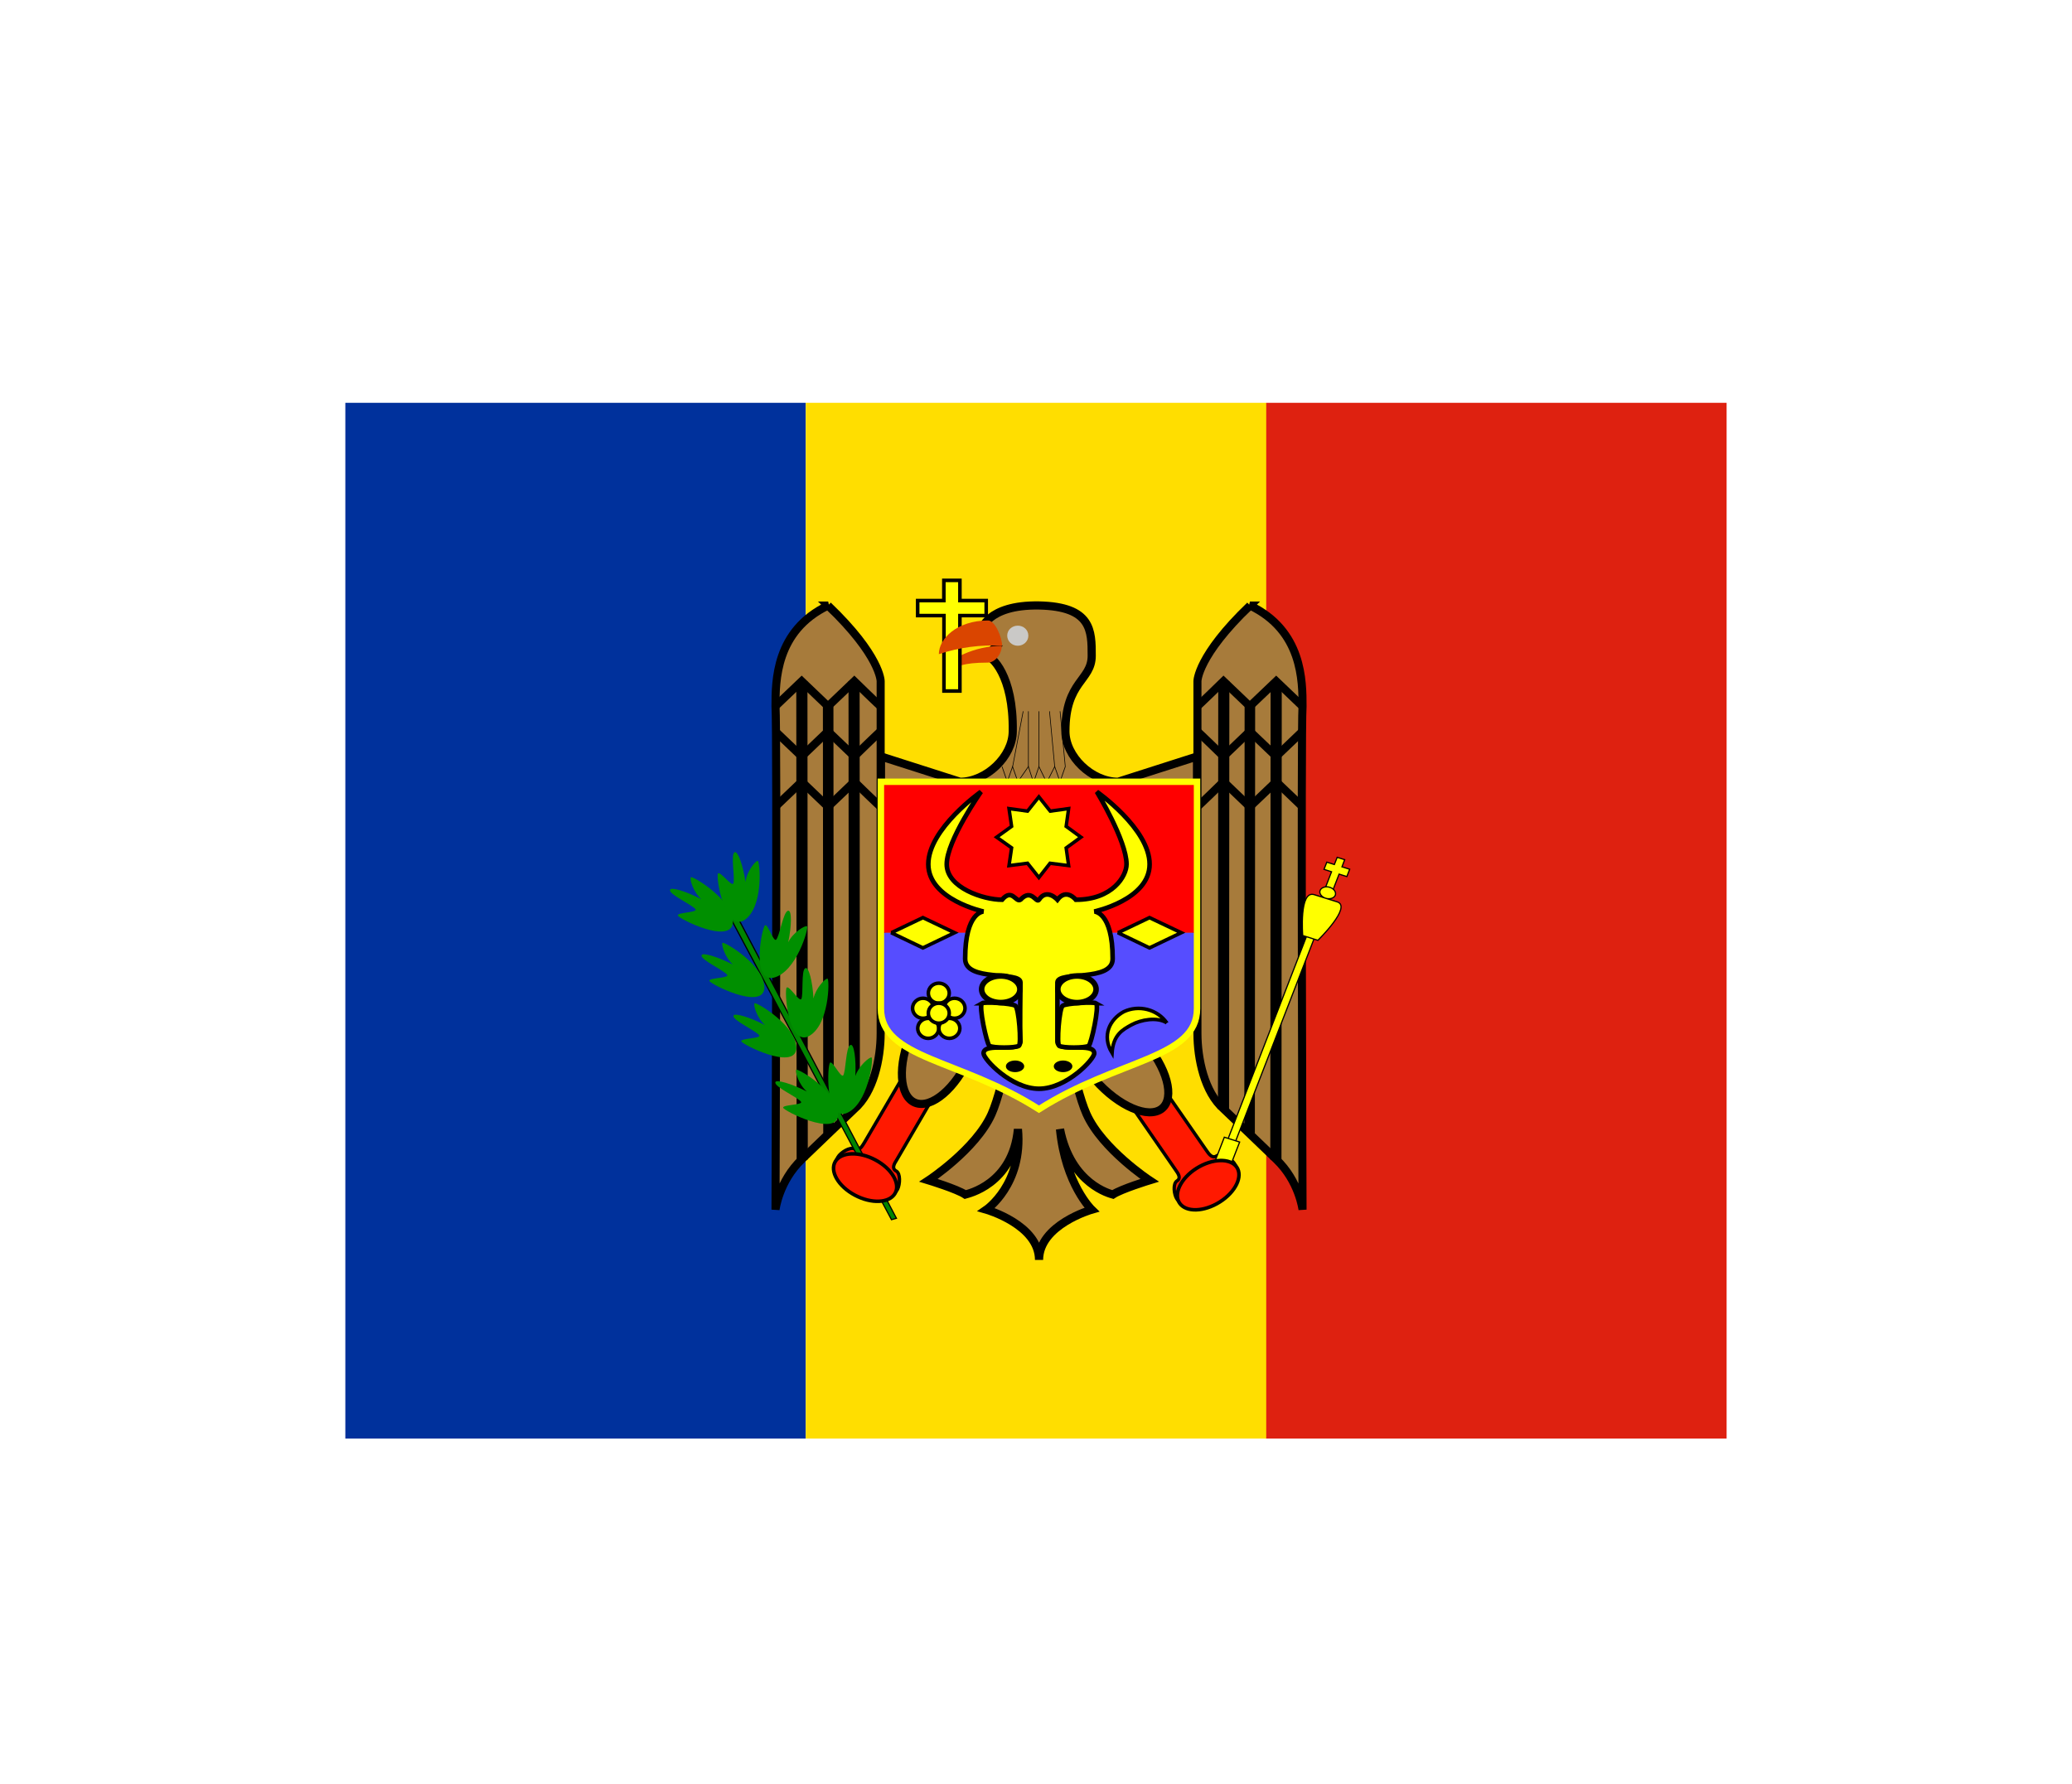 <svg width="36" height="31" viewBox="0 0 36 31" fill="none" xmlns="http://www.w3.org/2000/svg">
<g filter="url(#filter0_d_336_28965)">
<g clip-path="url(#clip0_336_28965)">
<path fill-rule="evenodd" clip-rule="evenodd" d="M6 3H13.999V21H6V3Z" fill="#00319C"/>
<path fill-rule="evenodd" clip-rule="evenodd" d="M14 3H22.003V21H14V3Z" fill="#FFDE00"/>
<path fill-rule="evenodd" clip-rule="evenodd" d="M22 3H29.999V21H22V3Z" fill="#DE2110"/>
<path fill-rule="evenodd" clip-rule="evenodd" d="M19.516 15.015L20.423 16.328C20.476 16.403 20.524 16.474 20.449 16.523C20.374 16.572 20.397 16.763 20.449 16.838C20.551 16.984 20.674 17.006 20.749 16.958L21.439 16.523C21.514 16.478 21.541 16.354 21.439 16.208C21.383 16.133 21.214 16.039 21.139 16.088C21.061 16.137 21.008 16.061 20.959 15.99L20.048 14.678" fill="#FF1900"/>
<path d="M19.516 15.015L20.423 16.328C20.476 16.403 20.524 16.474 20.449 16.523C20.374 16.572 20.397 16.763 20.449 16.838C20.551 16.984 20.674 17.006 20.749 16.958L21.439 16.523C21.514 16.478 21.541 16.354 21.439 16.208C21.383 16.133 21.214 16.039 21.139 16.088C21.061 16.137 21.008 16.061 20.959 15.99L20.048 14.678" stroke="black" stroke-width="0.058"/>
<path fill-rule="evenodd" clip-rule="evenodd" d="M19.872 14.09C20.278 14.551 20.419 15.079 20.188 15.265C19.957 15.451 19.436 15.228 19.03 14.767C18.624 14.306 18.485 13.775 18.716 13.589C18.948 13.404 19.467 13.625 19.874 14.088L19.872 14.09Z" fill="#A77B3B" stroke="black" stroke-width="0.14"/>
<path fill-rule="evenodd" clip-rule="evenodd" d="M15.825 14.479L15.019 15.855C14.974 15.93 14.929 16.005 14.85 15.967C14.771 15.922 14.602 16.031 14.557 16.11C14.467 16.26 14.501 16.38 14.584 16.425L15.304 16.807C15.379 16.849 15.506 16.815 15.596 16.665C15.637 16.582 15.649 16.391 15.57 16.35C15.491 16.308 15.532 16.23 15.581 16.155L16.384 14.778" fill="#FF1900"/>
<path d="M15.825 14.479L15.019 15.855C14.974 15.93 14.929 16.005 14.85 15.967C14.771 15.922 14.602 16.031 14.557 16.11C14.467 16.26 14.501 16.38 14.584 16.425L15.304 16.807C15.379 16.849 15.506 16.815 15.596 16.665C15.637 16.582 15.649 16.391 15.57 16.35C15.491 16.308 15.532 16.23 15.581 16.155L16.384 14.778" stroke="black" stroke-width="0.058"/>
<path fill-rule="evenodd" clip-rule="evenodd" d="M18.421 13.523H17.686C17.663 13.546 17.453 14.858 17.228 15.361C16.955 15.972 16.133 16.512 16.133 16.512C16.133 16.512 16.625 16.662 16.771 16.759C16.808 16.748 17.596 16.583 17.686 15.623C17.776 16.583 17.138 17.022 17.138 17.022C17.138 17.022 18.053 17.284 18.053 17.896C18.053 17.284 18.968 17.022 18.968 17.022C18.968 17.022 18.511 16.583 18.417 15.623C18.605 16.583 19.298 16.748 19.336 16.759C19.482 16.662 19.973 16.512 19.973 16.512C19.973 16.512 19.152 15.972 18.878 15.361C18.653 14.858 18.443 13.546 18.421 13.523V13.523ZM15.308 9.147L16.681 9.586C17.135 9.586 17.596 9.147 17.596 8.708C17.611 7.733 17.228 7.396 17.138 7.396L17.318 7.223L17.045 6.961C17.045 6.961 17.138 6.507 18.053 6.522C18.968 6.541 18.968 6.961 18.968 7.396C18.968 7.831 18.511 7.834 18.511 8.708C18.511 9.147 18.968 9.586 19.426 9.586L20.798 9.147V13.523H15.305V9.147H15.308Z" fill="#A77B3B" stroke="black" stroke-width="0.142"/>
<path d="M17.41 9.322L17.501 9.585L17.593 9.322L17.685 9.585L17.868 9.322L17.957 9.599L18.051 9.322L18.186 9.599L18.325 9.322L18.417 9.585L18.509 9.322" stroke="black" stroke-width="0.012"/>
<path d="M17.777 8.361L17.594 9.324M17.868 8.361V9.324M18.051 8.361V9.324M18.235 8.361L18.325 9.324M18.418 8.361L18.509 9.324" stroke="black" stroke-width="0.011"/>
<path fill-rule="evenodd" clip-rule="evenodd" d="M14.389 6.523C13.474 6.96 13.474 7.837 13.474 8.274C13.505 8.672 13.474 17.022 13.474 17.022C13.474 17.022 13.533 16.528 13.931 16.148L14.386 15.711L14.843 15.274C15.179 14.983 15.301 14.397 15.301 13.96V7.837C15.301 7.837 15.301 7.397 14.386 6.523H14.389Z" fill="#A77B3B" stroke="black" stroke-width="0.14"/>
<path d="M15.301 8.275C15.29 8.275 14.843 7.838 14.843 7.838L14.386 8.275L13.929 7.838L13.471 8.275" stroke="black" stroke-width="0.14"/>
<path d="M15.301 8.709C15.29 8.709 14.843 9.146 14.843 9.146L14.386 8.709L13.929 9.146L13.471 8.709" stroke="black" stroke-width="0.14"/>
<path d="M15.301 10.021C15.29 10.021 14.843 9.584 14.843 9.584L14.386 10.021L13.929 9.584L13.471 10.021" stroke="black" stroke-width="0.14"/>
<path d="M14.839 7.836L14.844 15.274" stroke="black" stroke-width="0.193"/>
<path d="M14.389 8.273L14.395 15.694" stroke="black" stroke-width="0.183"/>
<path d="M13.932 7.838L13.938 16.15" stroke="black" stroke-width="0.194"/>
<path fill-rule="evenodd" clip-rule="evenodd" d="M21.717 6.523C22.631 6.96 22.631 7.837 22.631 8.274C22.601 8.672 22.631 17.022 22.631 17.022C22.631 17.022 22.572 16.528 22.174 16.148L21.719 15.711L21.262 15.274C20.926 14.983 20.805 14.397 20.805 13.96V7.837C20.805 7.837 20.805 7.397 21.719 6.523H21.717Z" fill="#A77B3B" stroke="black" stroke-width="0.14"/>
<path d="M20.801 8.275C20.811 8.275 21.258 7.838 21.258 7.838L21.715 8.275L22.173 7.838L22.63 8.275" stroke="black" stroke-width="0.14"/>
<path d="M20.801 8.709C20.811 8.709 21.258 9.146 21.258 9.146L21.715 8.709L22.173 9.146L22.63 8.709" stroke="black" stroke-width="0.14"/>
<path d="M20.801 10.021C20.811 10.021 21.258 9.584 21.258 9.584L21.715 10.021L22.173 9.584L22.63 10.021" stroke="black" stroke-width="0.14"/>
<path d="M21.263 7.836L21.258 15.274" stroke="black" stroke-width="0.193"/>
<path d="M21.716 8.273L21.711 15.694" stroke="black" stroke-width="0.183"/>
<path d="M22.173 7.838L22.168 16.15" stroke="black" stroke-width="0.194"/>
<path fill-rule="evenodd" clip-rule="evenodd" d="M16.849 14.358C16.607 14.914 16.18 15.276 15.901 15.165C15.622 15.054 15.591 14.509 15.833 13.953C16.076 13.397 16.505 13.036 16.784 13.147C17.063 13.258 17.095 13.8 16.852 14.358L16.849 14.358Z" fill="#A77B3B" stroke="black" stroke-width="0.14"/>
<path fill-rule="evenodd" clip-rule="evenodd" d="M15.305 9.586H20.798V12.211H15.305V9.586Z" fill="#FF0000"/>
<path fill-rule="evenodd" clip-rule="evenodd" d="M15.305 12.211H20.798V13.523C20.798 14.397 19.426 14.397 18.053 15.271C16.677 14.401 15.301 14.401 15.301 13.523V12.211H15.305Z" fill="#564DFF"/>
<path d="M15.305 9.586H20.798V13.527C20.798 14.401 19.426 14.401 18.051 15.277C16.679 14.401 15.305 14.401 15.305 13.524V9.588V9.586Z" stroke="#FFFF00" stroke-width="0.112"/>
<path fill-rule="evenodd" clip-rule="evenodd" d="M17.044 9.76C17.044 9.76 16.129 10.403 16.129 11.019C16.129 11.634 17.089 11.841 17.089 11.841C17.089 11.841 16.769 11.841 16.769 12.662C16.769 13.073 17.73 12.868 17.73 13.073C17.73 13.278 17.717 13.775 17.73 14.101C17.73 14.306 17.089 14.101 17.089 14.306C17.089 14.408 17.57 14.921 18.052 14.921C18.533 14.921 19.012 14.408 19.012 14.306C19.012 14.101 18.372 14.306 18.372 14.101V13.073C18.372 12.868 19.332 13.073 19.332 12.662C19.332 11.841 19.012 11.841 19.012 11.841C19.012 11.841 19.974 11.636 19.974 11.019C19.974 10.402 19.057 9.76 19.057 9.76C19.057 9.76 19.573 10.608 19.573 11.019C19.573 11.224 19.332 11.636 18.692 11.636C18.692 11.636 18.529 11.429 18.372 11.636C18.372 11.636 18.187 11.429 18.052 11.636C18.005 11.705 17.921 11.429 17.73 11.636C17.65 11.69 17.585 11.429 17.41 11.636C17.089 11.636 16.449 11.429 16.449 11.019C16.449 10.608 17.044 9.76 17.044 9.76V9.76Z" fill="#FFFF00" stroke="black" stroke-width="0.08"/>
<path fill-rule="evenodd" clip-rule="evenodd" d="M17.063 13.435C16.998 13.477 17.146 14.146 17.19 14.175C17.255 14.215 17.64 14.215 17.703 14.175C17.749 14.146 17.703 13.517 17.64 13.477C17.575 13.435 17.108 13.407 17.061 13.435H17.063Z" fill="#FFFF00" stroke="black" stroke-width="0.08"/>
<path fill-rule="evenodd" clip-rule="evenodd" d="M19.042 13.435C19.107 13.477 18.959 14.146 18.916 14.175C18.851 14.215 18.465 14.215 18.402 14.175C18.357 14.146 18.402 13.517 18.465 13.477C18.53 13.435 18.997 13.407 19.044 13.435H19.042Z" fill="#FFFF00" stroke="black" stroke-width="0.08"/>
<path fill-rule="evenodd" clip-rule="evenodd" d="M17.72 13.192C17.72 13.254 17.685 13.312 17.622 13.356C17.56 13.399 17.476 13.423 17.387 13.423C17.299 13.423 17.215 13.399 17.152 13.356C17.09 13.312 17.055 13.254 17.055 13.192C17.055 13.131 17.09 13.072 17.152 13.029C17.215 12.985 17.299 12.961 17.387 12.961C17.476 12.961 17.56 12.985 17.622 13.029C17.685 13.072 17.72 13.131 17.72 13.192V13.192Z" fill="#FFFF00" stroke="black" stroke-width="0.096"/>
<path fill-rule="evenodd" clip-rule="evenodd" d="M19.044 13.192C19.044 13.254 19.009 13.312 18.947 13.356C18.884 13.399 18.8 13.424 18.712 13.424C18.623 13.424 18.539 13.399 18.476 13.356C18.414 13.312 18.379 13.254 18.379 13.192C18.379 13.131 18.414 13.072 18.476 13.029C18.539 12.985 18.623 12.961 18.712 12.961C18.8 12.961 18.884 12.985 18.947 13.029C19.009 13.072 19.044 13.131 19.044 13.192V13.192Z" fill="#FFFF00" stroke="black" stroke-width="0.096"/>
<path fill-rule="evenodd" clip-rule="evenodd" d="M18.632 14.531C18.632 14.587 18.557 14.632 18.47 14.632C18.38 14.632 18.309 14.587 18.309 14.531C18.309 14.475 18.384 14.43 18.47 14.43C18.557 14.43 18.632 14.475 18.632 14.531ZM17.795 14.531C17.795 14.587 17.724 14.632 17.638 14.632C17.548 14.632 17.477 14.587 17.477 14.531C17.477 14.475 17.548 14.43 17.638 14.43C17.724 14.43 17.795 14.475 17.795 14.531Z" fill="black"/>
<path fill-rule="evenodd" clip-rule="evenodd" d="M18.05 11.25L17.853 11.002L17.531 11.043L17.576 10.734L17.316 10.549L17.576 10.361L17.531 10.052L17.853 10.096L18.05 9.848L18.247 10.096L18.567 10.052L18.524 10.361L18.781 10.549L18.524 10.736L18.567 11.043L18.244 11.002L18.05 11.25Z" fill="#FFFF00" stroke="black" stroke-width="0.06"/>
<path fill-rule="evenodd" clip-rule="evenodd" d="M19.422 12.209L19.972 12.473L20.523 12.209L19.972 11.947L19.424 12.209H19.422Z" fill="#FFFF00" stroke="black" stroke-width="0.062"/>
<path fill-rule="evenodd" clip-rule="evenodd" d="M15.484 12.209L16.035 12.473L16.585 12.209L16.035 11.947L15.487 12.209H15.484Z" fill="#FFFF00" stroke="black" stroke-width="0.062"/>
<path fill-rule="evenodd" clip-rule="evenodd" d="M20.272 13.775C20.104 13.668 19.82 13.722 19.661 13.809C19.502 13.896 19.342 13.983 19.321 14.3C19.138 13.996 19.282 13.715 19.524 13.582C19.652 13.521 19.799 13.508 19.937 13.544C20.075 13.58 20.195 13.663 20.273 13.777L20.272 13.775Z" fill="#FFFF00" stroke="black" stroke-width="0.062"/>
<path fill-rule="evenodd" clip-rule="evenodd" d="M16.493 13.26C16.493 13.306 16.474 13.351 16.44 13.383C16.406 13.416 16.359 13.434 16.311 13.434C16.263 13.434 16.216 13.416 16.182 13.383C16.148 13.351 16.129 13.306 16.129 13.26C16.129 13.214 16.148 13.17 16.182 13.137C16.216 13.104 16.263 13.086 16.311 13.086C16.359 13.086 16.406 13.104 16.44 13.137C16.474 13.17 16.493 13.214 16.493 13.26V13.26Z" fill="#FFFF00" stroke="black" stroke-width="0.062"/>
<path fill-rule="evenodd" clip-rule="evenodd" d="M16.31 13.871C16.31 13.918 16.291 13.962 16.256 13.994C16.222 14.027 16.176 14.045 16.128 14.045C16.079 14.045 16.033 14.027 15.999 13.994C15.964 13.962 15.945 13.918 15.945 13.871C15.945 13.825 15.964 13.781 15.999 13.748C16.033 13.716 16.079 13.697 16.128 13.697C16.176 13.697 16.222 13.716 16.256 13.748C16.291 13.781 16.31 13.825 16.31 13.871V13.871Z" fill="#FFFF00" stroke="black" stroke-width="0.062"/>
<path fill-rule="evenodd" clip-rule="evenodd" d="M16.22 13.522C16.22 13.568 16.201 13.612 16.166 13.645C16.132 13.678 16.086 13.696 16.038 13.696C15.989 13.696 15.943 13.678 15.909 13.645C15.875 13.612 15.855 13.568 15.855 13.522C15.855 13.476 15.875 13.431 15.909 13.399C15.943 13.366 15.989 13.348 16.038 13.348C16.086 13.348 16.132 13.366 16.166 13.399C16.201 13.431 16.22 13.476 16.22 13.522V13.522Z" fill="#FFFF00" stroke="black" stroke-width="0.062"/>
<path fill-rule="evenodd" clip-rule="evenodd" d="M16.677 13.871C16.677 13.918 16.658 13.962 16.623 13.994C16.589 14.027 16.543 14.045 16.495 14.045C16.446 14.045 16.4 14.027 16.366 13.994C16.332 13.962 16.312 13.918 16.312 13.871C16.312 13.825 16.332 13.781 16.366 13.748C16.4 13.716 16.446 13.697 16.495 13.697C16.543 13.697 16.589 13.716 16.623 13.748C16.658 13.781 16.677 13.825 16.677 13.871V13.871Z" fill="#FFFF00" stroke="black" stroke-width="0.062"/>
<path fill-rule="evenodd" clip-rule="evenodd" d="M16.767 13.522C16.767 13.568 16.747 13.612 16.713 13.645C16.679 13.678 16.633 13.696 16.584 13.696C16.536 13.696 16.49 13.678 16.456 13.645C16.422 13.612 16.402 13.568 16.402 13.522C16.402 13.476 16.422 13.431 16.456 13.399C16.49 13.366 16.536 13.348 16.584 13.348C16.633 13.348 16.679 13.366 16.713 13.399C16.747 13.431 16.767 13.476 16.767 13.522V13.522Z" fill="#FFFF00" stroke="black" stroke-width="0.062"/>
<path fill-rule="evenodd" clip-rule="evenodd" d="M16.493 13.608C16.493 13.654 16.474 13.698 16.44 13.731C16.406 13.763 16.359 13.782 16.311 13.782C16.263 13.782 16.216 13.763 16.182 13.731C16.148 13.698 16.129 13.654 16.129 13.608C16.129 13.562 16.148 13.517 16.182 13.485C16.216 13.452 16.263 13.434 16.311 13.434C16.359 13.434 16.406 13.452 16.44 13.485C16.474 13.517 16.493 13.562 16.493 13.608V13.608Z" fill="#FFFF00" stroke="black" stroke-width="0.062"/>
<path fill-rule="evenodd" clip-rule="evenodd" d="M17.165 7.515C16.7 7.515 16.64 7.59 16.43 7.661C16.43 7.459 16.947 7.223 17.405 7.223C17.405 7.369 17.285 7.515 17.165 7.515Z" fill="#DA4500"/>
<path fill-rule="evenodd" clip-rule="evenodd" d="M17.867 7.049C17.867 7.143 17.785 7.222 17.684 7.222C17.582 7.222 17.5 7.143 17.5 7.046C17.5 6.948 17.582 6.873 17.684 6.873C17.785 6.873 17.867 6.948 17.867 7.046V7.049Z" fill="#CAC9C7"/>
<path fill-rule="evenodd" clip-rule="evenodd" d="M15.944 6.437V6.698H16.401V8.009H16.678V6.698H17.135V6.437H16.678V6.086H16.399V6.437H15.941H15.944Z" fill="#FFFF00" stroke="black" stroke-width="0.062"/>
<path fill-rule="evenodd" clip-rule="evenodd" d="M17.411 7.222C17.039 7.201 16.666 7.25 16.312 7.368C16.312 7.098 16.628 6.783 17.168 6.783C17.288 6.783 17.411 7.076 17.411 7.222V7.222Z" fill="#DA4500"/>
<path fill-rule="evenodd" clip-rule="evenodd" d="M12.645 11.868C12.514 11.584 12.517 11.493 12.751 11.818L15.575 17.172L15.489 17.196L12.647 11.869L12.645 11.868Z" fill="#008500" stroke="black" stroke-width="0.021"/>
<path fill-rule="evenodd" clip-rule="evenodd" d="M14.563 15.389C14.593 14.992 13.865 14.564 13.835 14.59C13.809 14.62 13.88 14.853 14.019 14.969C13.757 14.834 13.479 14.752 13.472 14.808C13.449 14.89 13.884 15.078 13.921 15.153C13.921 15.205 13.599 15.198 13.607 15.25C13.614 15.303 14.518 15.76 14.563 15.389ZM13.835 14.234C13.865 13.836 13.138 13.409 13.111 13.435C13.082 13.461 13.153 13.694 13.291 13.814C13.029 13.679 12.752 13.593 12.744 13.653C12.725 13.732 13.156 13.923 13.194 13.998C13.198 14.05 12.875 14.043 12.879 14.095C12.886 14.148 13.79 14.601 13.835 14.234ZM13.28 13.184C13.31 12.787 12.583 12.359 12.553 12.385C12.527 12.412 12.598 12.644 12.736 12.764C12.474 12.629 12.197 12.543 12.189 12.603C12.17 12.681 12.601 12.873 12.639 12.948C12.639 13 12.32 12.993 12.324 13.045C12.332 13.098 13.235 13.555 13.28 13.184ZM12.733 12.044C12.759 11.65 12.035 11.219 12.005 11.245C11.975 11.275 12.05 11.508 12.185 11.628C11.923 11.489 11.645 11.406 11.642 11.466C11.619 11.545 12.054 11.736 12.088 11.808C12.091 11.86 11.769 11.857 11.777 11.909C11.78 11.961 12.684 12.415 12.733 12.044V12.044Z" fill="#008F00"/>
<path fill-rule="evenodd" clip-rule="evenodd" d="M12.923 11.996C13.275 11.782 13.204 10.968 13.166 10.961C13.125 10.957 12.972 11.148 12.953 11.328C12.912 11.043 12.818 10.781 12.765 10.811C12.687 10.841 12.78 11.287 12.739 11.358C12.701 11.396 12.514 11.141 12.476 11.178C12.431 11.216 12.582 12.18 12.927 11.996H12.923ZM13.433 12.993C13.838 12.903 14.059 12.116 14.021 12.097C13.984 12.078 13.774 12.21 13.695 12.375C13.755 12.093 13.759 11.816 13.695 11.827C13.609 11.831 13.545 12.281 13.482 12.333C13.433 12.356 13.343 12.06 13.294 12.078C13.242 12.101 13.046 13.057 13.433 12.993ZM14.04 14.013C14.412 13.833 14.415 13.016 14.378 13.008C14.34 12.997 14.171 13.177 14.134 13.353C14.119 13.065 14.052 12.798 13.995 12.825C13.913 12.847 13.965 13.297 13.92 13.365C13.875 13.398 13.714 13.128 13.669 13.162C13.624 13.192 13.684 14.167 14.044 14.013H14.04ZM14.7 15.348C15.086 15.202 15.18 14.392 15.143 14.377C15.105 14.366 14.918 14.527 14.861 14.7C14.877 14.411 14.839 14.137 14.779 14.16C14.693 14.175 14.7 14.628 14.648 14.692C14.599 14.718 14.468 14.437 14.423 14.467C14.374 14.49 14.329 15.468 14.7 15.348V15.348Z" fill="#008F00"/>
<path fill-rule="evenodd" clip-rule="evenodd" d="M15.55 16.741C15.452 16.909 15.141 16.924 14.853 16.77C14.564 16.616 14.414 16.355 14.512 16.187C14.611 16.019 14.924 16.005 15.21 16.158C15.497 16.311 15.649 16.573 15.55 16.741Z" fill="#FF1900" stroke="black" stroke-width="0.062"/>
<path fill-rule="evenodd" clip-rule="evenodd" d="M23.004 11.108L23.053 10.983L23.184 11.024L23.233 10.899L23.363 10.94L23.316 11.064L23.45 11.106L23.401 11.233L23.266 11.191L23.145 11.504L23.014 11.463L23.135 11.15L23.004 11.108V11.108ZM22.723 12.214L22.854 12.255L21.447 15.887L21.316 15.845L22.723 12.214Z" fill="#FFFF00" stroke="black" stroke-width="0.021"/>
<path fill-rule="evenodd" clip-rule="evenodd" d="M21.272 15.763L21.538 15.847L21.15 16.849L20.884 16.765L21.272 15.763ZM22.834 11.548L23.233 11.673C23.497 11.756 22.898 12.341 22.898 12.341L22.634 12.258C22.634 12.258 22.569 11.464 22.834 11.548V11.548ZM23.201 11.556C23.18 11.609 23.105 11.633 23.032 11.61C22.96 11.587 22.916 11.526 22.936 11.475C22.956 11.423 23.031 11.397 23.104 11.42C23.177 11.443 23.22 11.505 23.2 11.558L23.201 11.556Z" fill="#FFFF00" stroke="black" stroke-width="0.021"/>
<path fill-rule="evenodd" clip-rule="evenodd" d="M21.487 16.282C21.598 16.443 21.469 16.714 21.194 16.888C20.918 17.063 20.607 17.07 20.496 16.91C20.384 16.749 20.515 16.477 20.788 16.304C21.062 16.131 21.375 16.122 21.487 16.282Z" fill="#FF1900" stroke="black" stroke-width="0.062"/>
</g>
</g>
<defs>
<filter id="filter0_d_336_28965" x="0" y="-2" width="36" height="36" filterUnits="userSpaceOnUse" color-interpolation-filters="sRGB">
<feFlood flood-opacity="0" result="BackgroundImageFix"/>
<feColorMatrix in="SourceAlpha" type="matrix" values="0 0 0 0 0 0 0 0 0 0 0 0 0 0 0 0 0 0 127 0" result="hardAlpha"/>
<feOffset dy="4"/>
<feGaussianBlur stdDeviation="3"/>
<feComposite in2="hardAlpha" operator="out"/>
<feColorMatrix type="matrix" values="0 0 0 0 0 0 0 0 0 0 0 0 0 0 0 0 0 0 0.16 0"/>
<feBlend mode="normal" in2="BackgroundImageFix" result="effect1_dropShadow_336_28965"/>
<feBlend mode="normal" in="SourceGraphic" in2="effect1_dropShadow_336_28965" result="shape"/>
</filter>
<clipPath id="clip0_336_28965">
<rect width="24" height="18" fill="white" transform="translate(6 3)"/>
</clipPath>
</defs>
</svg>
